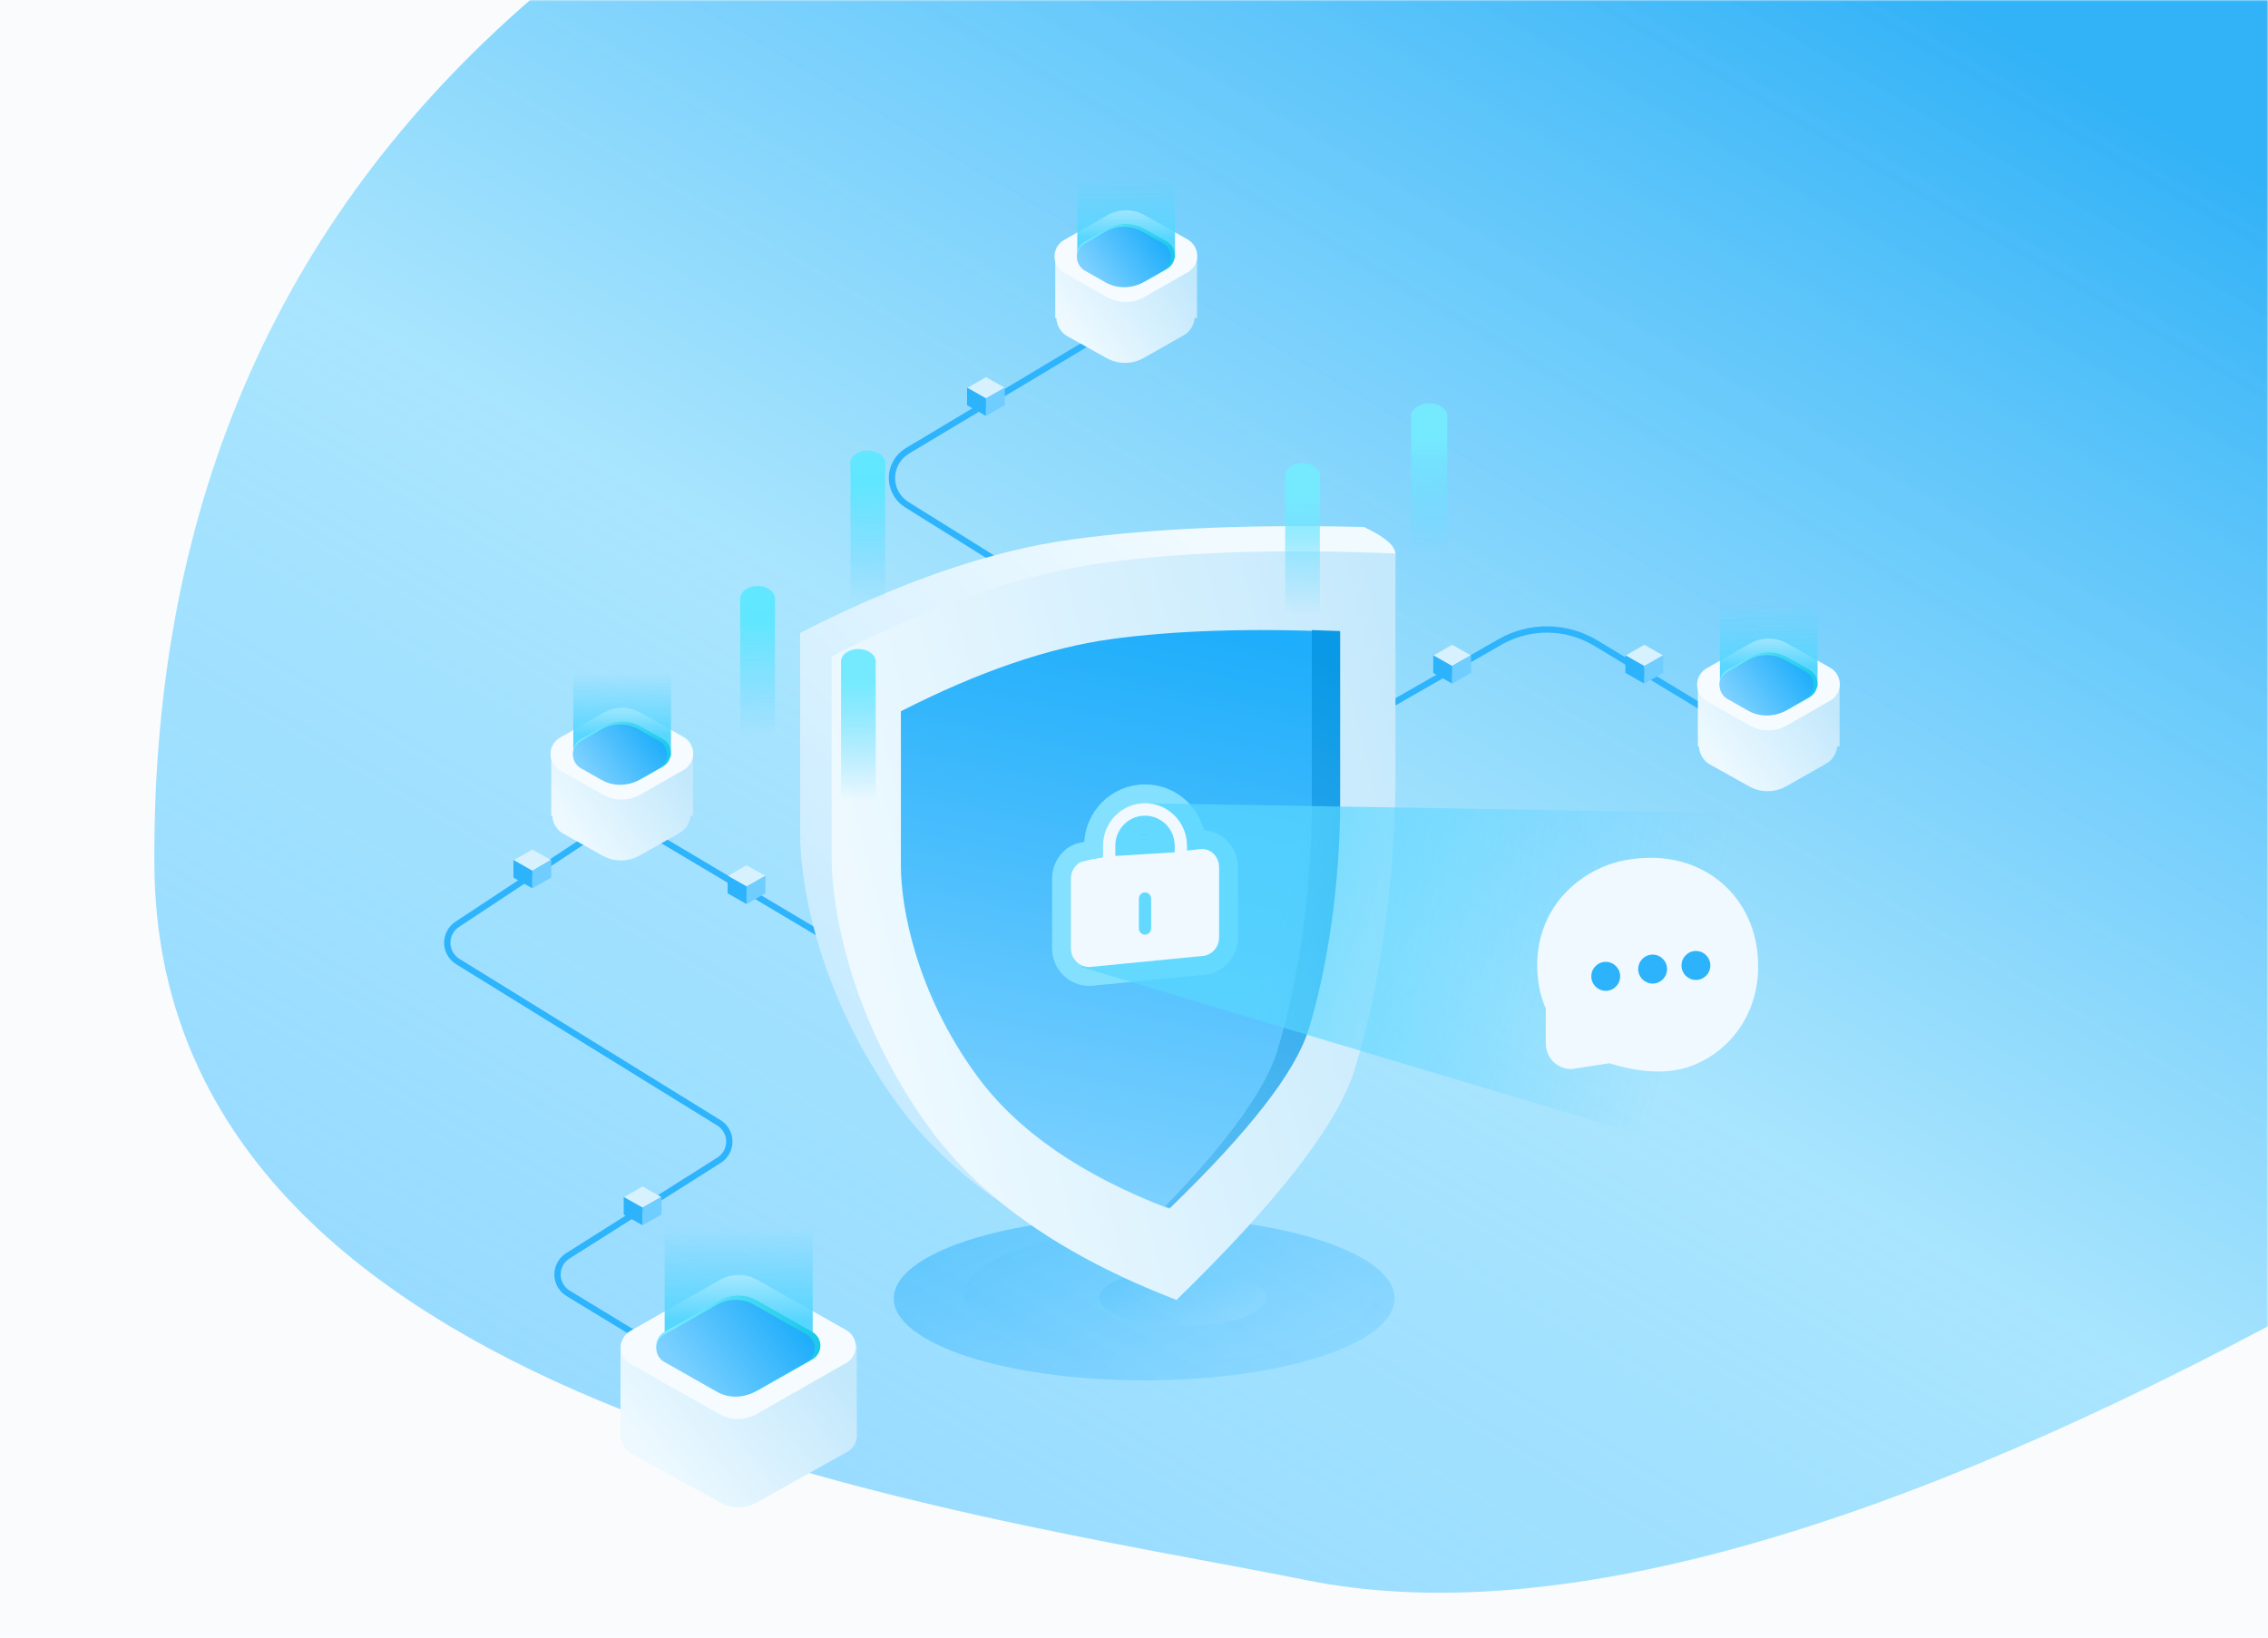 <?xml version="1.0" encoding="UTF-8"?>
<svg width="720px" height="520px" viewBox="0 0 720 520" version="1.1" xmlns="http://www.w3.org/2000/svg" xmlns:xlink="http://www.w3.org/1999/xlink">
    <!-- Generator: Sketch 52.4 (67378) - http://www.bohemiancoding.com/sketch -->
    <title>矩形</title>
    <desc>Created with Sketch.</desc>
    <defs>
        <rect id="path-1" x="0" y="0" width="720" height="520"></rect>
        <linearGradient x1="83.89%" y1="0%" x2="16.96%" y2="88.462%" id="linearGradient-3">
            <stop stop-color="#32B2F7" offset="0%"></stop>
            <stop stop-color="#90DEFF" stop-opacity="0.763" offset="55.684%"></stop>
            <stop stop-color="#96DAFF" offset="100%"></stop>
        </linearGradient>
        <linearGradient x1="0%" y1="24.068%" x2="102.416%" y2="91.147%" id="linearGradient-4">
            <stop stop-color="#1FAEFB" offset="0%"></stop>
            <stop stop-color="#7BD0FF" offset="100%"></stop>
        </linearGradient>
        <linearGradient x1="66.719%" y1="2.846%" x2="10.753%" y2="75.054%" id="linearGradient-5">
            <stop stop-color="#F0FAFF" offset="0%"></stop>
            <stop stop-color="#C5EAFF" offset="100%"></stop>
        </linearGradient>
        <linearGradient x1="113.207%" y1="32.279%" x2="11.735%" y2="66.773%" id="linearGradient-6">
            <stop stop-color="#C2E8FC" offset="0%"></stop>
            <stop stop-color="#EDF9FF" offset="100%"></stop>
        </linearGradient>
        <linearGradient x1="65.549%" y1="0%" x2="50.418%" y2="97.311%" id="linearGradient-7">
            <stop stop-color="#1FAEFB" offset="0%"></stop>
            <stop stop-color="#7BD0FF" offset="100%"></stop>
        </linearGradient>
        <linearGradient x1="65.395%" y1="0.989%" x2="50.418%" y2="97.311%" id="linearGradient-8">
            <stop stop-color="#0A99E6" offset="0%"></stop>
            <stop stop-color="#56BCF3" offset="100%"></stop>
        </linearGradient>
        <linearGradient x1="87.829%" y1="35.183%" x2="29.253%" y2="26.326%" id="linearGradient-9">
            <stop stop-color="#59D4FF" stop-opacity="0" offset="0%"></stop>
            <stop stop-color="#57D6FF" offset="100%"></stop>
        </linearGradient>
        <path d="M22.903,65.55 L10.923,67.408 C6.281,67.408 2.731,63.843 2.731,59.181 L2.731,48.211 C0.819,43.824 0,39.162 0,34.5 C0,14.755 14.898,3.621 27.505,1.15 C50.408,-3.34 67.565,10.558 69.855,29.9 C72.145,49.242 60.678,62.489 48.097,66.7 C41.226,69 32.828,68.617 22.903,65.55 Z" id="path-10"></path>
        <linearGradient x1="96.514%" y1="21.921%" x2="11.735%" y2="66.773%" id="linearGradient-12">
            <stop stop-color="#C2E8FC" offset="0%"></stop>
            <stop stop-color="#EDF9FF" offset="100%"></stop>
        </linearGradient>
        <linearGradient x1="50.054%" y1="15.662%" x2="50.054%" y2="78.969%" id="linearGradient-13">
            <stop stop-color="#59D4FF" stop-opacity="0" offset="0%"></stop>
            <stop stop-color="#57D6FF" offset="100%"></stop>
        </linearGradient>
        <linearGradient x1="84.654%" y1="3.812%" x2="9.002%" y2="89.512%" id="linearGradient-14">
            <stop stop-color="#1CC9EA" offset="0%"></stop>
            <stop stop-color="#7BEDFF" offset="100%"></stop>
        </linearGradient>
        <linearGradient x1="50.054%" y1="100%" x2="50.054%" y2="15.662%" id="linearGradient-15">
            <stop stop-color="#62D7FF" stop-opacity="0" offset="0%"></stop>
            <stop stop-color="#75EAFF" offset="100%"></stop>
        </linearGradient>
        <linearGradient x1="50.054%" y1="100%" x2="50.054%" y2="15.662%" id="linearGradient-16">
            <stop stop-color="#62D7FF" stop-opacity="0" offset="0%"></stop>
            <stop stop-color="#60E7FF" offset="100%"></stop>
        </linearGradient>
    </defs>
    <g id="chat33" stroke="none" stroke-width="1" fill="none" fill-rule="evenodd">
        <g id="注册进入">
            <rect fill="#FAFBFC" x="0" y="0" width="720" height="1280"></rect>
            <rect id="Rectangle-2-Copy" fill="#FAFBFC" x="0" y="0" width="720" height="48"></rect>
            <g id="分组-5">
                <g id="分组-4">
                    <mask id="mask-2" fill="white">
                        <use xlink:href="#path-1"></use>
                    </mask>
                    <g id="Mask" fill-rule="nonzero"></g>
                    <g mask="url(#mask-2)">
                        <g transform="translate(49, -5)">
                            <path d="M124,1 C40.59,71.129 -0.739,164.035 0.011,279.716 C1.137,453.238 254.686,484.433 365.798,506.772 C439.872,521.665 541.636,494.774 671.09,426.097 L671.09,0.649 L124,1 Z" id="Path-77" stroke="none" fill="url(#linearGradient-3)" fill-rule="evenodd"></path>
                            <g id="分组-3" stroke="none" stroke-width="1" fill="none" fill-rule="evenodd" transform="translate(234, 391.074)" opacity="0.461">
                                <ellipse id="椭圆形-copy" fill="url(#linearGradient-4)" fill-rule="nonzero" cx="80.233" cy="26.245" rx="79.5" ry="26"></ellipse>
                                <ellipse id="椭圆形" fill="url(#linearGradient-4)" fill-rule="nonzero" cx="88" cy="25" rx="65" ry="21"></ellipse>
                                <ellipse id="椭圆形-copy-2" fill="url(#linearGradient-4)" fill-rule="nonzero" cx="92.5" cy="26" rx="26.5" ry="9"></ellipse>
                            </g>
                            <path d="M223.153,308.609 L162.272,272.409 C153.7,267.312 142.967,267.568 134.648,273.067 L96.136,298.522 C92.91,300.654 92.024,304.996 94.156,308.221 C94.715,309.068 95.452,309.783 96.316,310.316 L179.214,361.54 C182.503,363.572 183.522,367.886 181.49,371.175 C180.931,372.078 180.174,372.843 179.277,373.411 L131.247,403.79 C127.98,405.856 127.007,410.18 129.073,413.448 C129.65,414.36 130.43,415.126 131.353,415.687 L198.296,456.383" id="路径-7" stroke="#2DB4FC" stroke-width="2" fill="none" fill-rule="nonzero"></path>
                            <path d="M305.889,207.074 L238.873,165.251 C234.187,162.327 232.76,156.158 235.684,151.473 C236.522,150.129 237.669,149.003 239.028,148.189 L316,102.074" id="路径-8" stroke="#2DB4FC" stroke-width="2" fill="none" fill-rule="nonzero"></path>
                            <path d="M378,237.022 L427.177,208.852 C436.634,203.434 448.285,203.572 457.611,209.211 L507,239.074" id="路径-9" stroke="#2DB4FC" stroke-width="2" fill="none" fill-rule="nonzero"></path>
                            <path d="M384,172.334 C347.667,171.459 316.667,172.792 291,176.334 C265.333,179.876 236.666,189.759 205,205.983 C205,237.061 205,258.267 205,269.6 C205,286.6 211.312,321.716 236,355.675 C252.459,378.314 278.625,396.533 314.5,410.334 C346.833,378.873 365.667,354.54 371,337.334 C379,311.526 384,276.141 384,243.785 C384,225.515 394,202.422 394,180.931 C394,178.341 390.667,175.476 384,172.334 Z" id="路径-2-copy-4" stroke="none" fill="url(#linearGradient-5)" fill-rule="nonzero"></path>
                            <path d="M394,180.776 C357.667,179.234 326.667,180.234 301,183.776 C275.333,187.317 246.666,197.2 215,213.424 C215,244.502 215,265.708 215,277.042 C215,294.042 221.312,329.158 246,363.116 C262.459,385.755 288.625,403.975 324.5,417.776 C356.833,386.315 375.667,361.981 381,344.776 C389,318.967 394,283.582 394,251.226 C394,229.655 394,206.172 394,180.776 Z" id="路径-2" stroke="none" fill="url(#linearGradient-6)" fill-rule="nonzero"></path>
                            <path d="M376,205.616 C347.786,204.425 323.714,205.198 303.782,207.935 C283.85,210.672 261.59,218.31 237,230.848 C237,254.866 237,271.254 237,280.013 C237,293.151 241.901,320.289 261.073,346.533 C273.853,364.029 294.173,378.11 322.031,388.776 C347.139,364.462 361.764,345.656 365.905,332.359 C372.117,312.414 376,285.068 376,260.062 C376,243.392 376,225.243 376,205.616 Z" id="路径-2-copy" stroke="none" fill="url(#linearGradient-7)" fill-rule="nonzero"></path>
                            <path d="M321,387.98 C340.817,367.417 352.619,351.061 356.406,338.914 C363.2,317.123 367.445,287.246 367.445,259.926 C367.445,243.032 367.445,224.748 367.445,205.074 C370.397,205.157 373.397,205.263 376.445,205.392 C376.445,225.018 376.445,243.167 376.445,259.837 C376.445,284.843 372.563,312.189 366.351,332.135 C362.209,345.432 347.584,364.237 322.476,388.551 C321.982,388.362 321.49,388.171 321,387.98 Z" id="合并形状" stroke="none" fill="url(#linearGradient-8)" fill-rule="nonzero"></path>
                            <path d="" id="路径-5" stroke="#979797" stroke-width="1" fill="none" fill-rule="nonzero"></path>
                            <path d="M308.06,273.618 L320.895,272.832 C320.557,269.549 317.815,266.997 314.495,266.997 C310.947,266.997 308.06,269.91 308.06,273.517 L308.06,273.618 Z M313.436,299.829 C313.436,299.259 313.904,298.787 314.495,298.787 C315.086,298.787 315.554,299.259 315.554,299.829 L315.554,290.325 C315.554,290.894 315.086,291.367 314.495,291.367 C313.904,291.367 313.436,290.894 313.436,290.325 L313.436,299.829 Z M330.719,271.756 L331.848,271.631 L332.007,271.618 C337.186,271.323 341,275.415 341,280.488 L341,302.733 C341,307.574 337.143,311.519 332.339,311.606 L296.969,315.074 L296.822,315.074 C291.944,315.074 288,311.095 288,306.199 L288,283.954 C288,281.607 288.925,279.353 290.574,277.689 C292.109,276.14 292.994,275.795 296.289,275.128 L298.179,274.786 L298.179,273.511 C298.179,264.439 305.478,257.074 314.495,257.074 C322.923,257.074 329.85,263.508 330.719,271.756 Z" id="Fill-1-Copy-2" stroke="#83E1FF" stroke-width="6" fill="#EFF9FF" fill-rule="evenodd"></path>
                            <path d="M294.598,311.702 C292.487,310.823 291,308.717 291,306.259 L291,283.985 C291,282.425 291.611,280.929 292.699,279.826 C293.786,278.723 295.262,278.103 296.8,278.103 L301.14,278.103 L301.14,273.528 C301.14,266.098 307.079,260.074 314.406,260.074 C314.544,260.074 314.682,260.076 314.819,260.081 L314.822,260.074 L521.109,263.545 L521.109,380.074 L294.426,312.141 L294.598,311.702 Z" id="合并形状" stroke="none" fill="url(#linearGradient-9)" fill-rule="evenodd" opacity="0.735"></path>
                            <path d="M305.06,273.517 C305.06,268.259 309.284,263.997 314.495,263.997 C319.706,263.997 323.93,268.259 323.93,273.517 L323.93,275.652 L305.06,276.808 L305.06,273.517 Z M316.436,299.829 C316.436,300.91 315.567,301.787 314.495,301.787 C313.423,301.787 312.554,300.91 312.554,299.829 L312.554,290.325 C312.554,289.244 313.423,288.367 314.495,288.367 C315.567,288.367 316.436,289.244 316.436,290.325 L316.436,299.829 Z M327.811,275.096 L327.811,273.511 C327.811,266.09 321.85,260.074 314.495,260.074 C307.141,260.074 301.179,266.09 301.179,273.511 L301.179,277.293 L296.822,278.08 C294.439,278.563 293.797,278.699 292.705,279.8 C291.614,280.902 291,282.396 291,283.954 L291,306.199 C291,309.444 293.607,312.074 296.822,312.074 L332.178,308.607 C335.393,308.607 338,305.977 338,302.733 L338,280.488 C338,277.243 335.707,274.412 332.178,274.613 L327.811,275.096 Z" id="Fill-1" stroke="none" fill="#EFF9FF" fill-rule="evenodd"></path>
                            <g id="分组" stroke="none" stroke-width="1" fill="none" fill-rule="evenodd" transform="translate(439, 277.074)">
                                <mask id="mask-11" fill="white">
                                    <use xlink:href="#path-10"></use>
                                </mask>
                                <use id="Mask" fill="#EFF9FF" xlink:href="#path-10"></use>
                                <ellipse id="椭圆形" fill="#2CB3FC" fill-rule="nonzero" mask="url(#mask-11)" cx="21.758" cy="37.95" rx="4.581" ry="4.6"></ellipse>
                                <ellipse id="椭圆形-copy-3" fill="#2CB3FC" fill-rule="nonzero" mask="url(#mask-11)" cx="36.645" cy="35.65" rx="4.581" ry="4.6"></ellipse>
                                <ellipse id="椭圆形-copy-4" fill="#2CB3FC" fill-rule="nonzero" mask="url(#mask-11)" cx="50.387" cy="34.5" rx="4.581" ry="4.6"></ellipse>
                            </g>
                            <g id="分组-13" stroke="none" stroke-width="1" fill="none" fill-rule="evenodd" transform="translate(145, 387.074)">
                                <path d="M78,72.881 C78.076,73.426 78.077,73.983 78,74.537 L78,74.755 L77.965,74.755 C77.853,75.385 77.638,76.008 77.311,76.6 C76.77,77.583 75.964,78.394 74.985,78.941 L46.282,94.993 C42.666,97.015 38.263,97.029 34.634,95.029 L6.285,79.408 C4.492,78.42 3.403,76.649 3.211,74.755 L3,74.755 L3,45 L78,45 L78,72.881 Z" id="合并形状" fill="url(#linearGradient-12)"></path>
                                <path d="M29.554,26.302 L60.816,17.616 C64.009,16.729 67.316,18.598 68.204,21.791 C68.494,22.834 68.496,23.937 68.21,24.981 L59.56,56.582 C58.445,60.656 55.269,63.845 51.198,64.976 L19.936,73.662 C16.744,74.549 13.436,72.68 12.549,69.487 C12.259,68.444 12.257,67.341 12.543,66.297 L21.193,34.696 C22.308,30.621 25.484,27.433 29.554,26.302 Z" id="Rectangle-31-Copy-13" fill="#F5FBFF" transform="translate(40.376, 45.639) rotate(-315) translate(-40.376, -45.639) "></path>
                                <rect id="Rectangle-33-Copy" fill="url(#linearGradient-13)" x="17" y="0" width="47" height="47"></rect>
                                <path d="M34.455,30.907 L53.948,25.531 C56.61,24.797 59.363,26.36 60.097,29.022 C60.337,29.892 60.337,30.811 60.097,31.681 L54.722,51.172 C53.598,55.245 50.416,58.427 46.344,59.55 L26.851,64.925 C24.189,65.659 21.436,64.096 20.702,61.434 C20.462,60.564 20.462,59.646 20.702,58.776 L26.077,39.284 C27.2,35.212 30.382,32.03 34.455,30.907 Z" id="Rectangle-31-Copy-14" fill="url(#linearGradient-14)" transform="translate(40.399, 45.228) rotate(-315) translate(-40.399, -45.228) "></path>
                                <path d="M33.907,32.087 L52.385,26.991 C55.047,26.257 57.8,27.82 58.534,30.482 C58.774,31.352 58.774,32.271 58.534,33.141 L53.438,51.617 C52.315,55.69 49.133,58.872 45.06,59.995 L26.583,65.09 C23.921,65.825 21.168,64.262 20.433,61.6 C20.194,60.73 20.194,59.811 20.434,58.941 L25.529,40.465 C26.652,36.392 29.834,33.21 33.907,32.087 Z" id="Rectangle-31-Copy-15" fill="url(#linearGradient-7)" transform="translate(39.484, 46.041) rotate(-315) translate(-39.484, -46.041) "></path>
                            </g>
                            <g id="分组-13-copy" stroke="none" stroke-width="1" fill="none" fill-rule="evenodd" transform="translate(123, 214.074)">
                                <path d="M47.236,49.927 C47.157,50.893 46.875,51.857 46.372,52.758 C45.747,53.88 44.824,54.808 43.706,55.441 L31.062,62.598 C27.418,64.661 22.963,64.675 19.307,62.636 L6.927,55.733 C4.728,54.507 3.447,52.27 3.342,49.927 L3,49.927 L3,30 L48,30 L48,49.927 L47.236,49.927 Z" id="合并形状" fill="url(#linearGradient-12)"></path>
                                <path d="M20.461,16.833 L35.53,12.655 C38.723,11.77 42.03,13.641 42.915,16.835 C43.203,17.876 43.206,18.976 42.921,20.018 L38.746,35.306 C37.632,39.386 34.452,42.579 30.376,43.709 L15.306,47.886 C12.113,48.771 8.807,46.9 7.921,43.707 C7.633,42.666 7.631,41.566 7.915,40.523 L12.09,25.235 C13.204,21.155 16.385,17.963 20.461,16.833 Z" id="Rectangle-31-Copy-13" fill="#F5FBFF" transform="translate(25.418, 30.271) rotate(-315) translate(-25.418, -30.271) "></path>
                                <rect id="Rectangle-33-Copy" fill="url(#linearGradient-13)" x="10" y="0" width="31" height="31"></rect>
                                <path d="M23.712,19.891 L31.55,17.735 C34.213,17.002 36.965,18.567 37.698,21.229 C37.936,22.097 37.936,23.014 37.698,23.882 L35.541,31.719 C34.419,35.797 31.233,38.984 27.154,40.106 L19.316,42.262 C16.654,42.995 13.902,41.43 13.169,38.768 C12.93,37.899 12.93,36.983 13.169,36.115 L15.325,28.278 C16.448,24.199 19.634,21.013 23.712,19.891 Z" id="Rectangle-31-Copy-14" fill="url(#linearGradient-14)" transform="translate(25.433, 29.998) rotate(-315) translate(-25.433, -29.998) "></path>
                                <path d="M23.35,20.674 L30.515,18.702 C33.177,17.97 35.93,19.534 36.662,22.197 C36.901,23.065 36.901,23.982 36.662,24.85 L34.691,32.014 C33.569,36.093 30.382,39.279 26.304,40.401 L19.139,42.372 C16.476,43.105 13.724,41.54 12.992,38.878 C12.753,38.01 12.753,37.093 12.992,36.225 L14.963,29.06 C16.085,24.982 19.271,21.796 23.35,20.674 Z" id="Rectangle-31-Copy-15" fill="url(#linearGradient-7)" transform="translate(24.827, 30.537) rotate(-315) translate(-24.827, -30.537) "></path>
                            </g>
                            <g id="分组-2" stroke="none" stroke-width="1" fill="none" fill-rule="evenodd" transform="translate(399, 133.074)">
                                <rect id="矩形" fill="url(#linearGradient-15)" fill-rule="nonzero" x="0" y="3.424" width="11.412" height="44.509"></rect>
                                <ellipse id="椭圆形" fill="#75EAFF" fill-rule="nonzero" cx="5.706" cy="3.994" rx="5.706" ry="3.994"></ellipse>
                            </g>
                            <g id="分组-2-copy" stroke="none" stroke-width="1" fill="none" fill-rule="evenodd" transform="translate(359, 152.074)">
                                <rect id="矩形" fill="url(#linearGradient-15)" fill-rule="nonzero" x="0" y="3.429" width="11" height="44.571"></rect>
                                <ellipse id="椭圆形" fill="#75EAFF" fill-rule="nonzero" cx="5.5" cy="4" rx="5.5" ry="4"></ellipse>
                            </g>
                            <g id="分组-2-copy-3" stroke="none" stroke-width="1" fill="none" fill-rule="evenodd" transform="translate(186, 191.074)">
                                <rect id="矩形" fill="url(#linearGradient-16)" fill-rule="nonzero" x="0" y="3.429" width="11" height="44.571"></rect>
                                <ellipse id="椭圆形" fill="#61E7FF" fill-rule="nonzero" cx="5.5" cy="4" rx="5.5" ry="4"></ellipse>
                            </g>
                            <g id="分组-2-copy-5" stroke="none" stroke-width="1" fill="none" fill-rule="evenodd" transform="translate(221, 148.074)">
                                <rect id="矩形" fill="url(#linearGradient-16)" fill-rule="nonzero" x="0" y="3.429" width="11" height="44.571"></rect>
                                <ellipse id="椭圆形" fill="#61E7FF" fill-rule="nonzero" cx="5.5" cy="4" rx="5.5" ry="4"></ellipse>
                            </g>
                            <g id="分组-2-copy-4" stroke="none" stroke-width="1" fill="none" fill-rule="evenodd" transform="translate(218, 211.074)">
                                <rect id="矩形" fill="url(#linearGradient-15)" fill-rule="nonzero" x="0" y="3.429" width="11" height="44.571"></rect>
                                <ellipse id="椭圆形" fill="#75EAFF" fill-rule="nonzero" cx="5.5" cy="4" rx="5.5" ry="4"></ellipse>
                            </g>
                            <g id="分组-13-copy-2" stroke="none" stroke-width="1" fill="none" fill-rule="evenodd" transform="translate(283, 56.074)">
                                <path d="M47.236,49.927 C47.157,50.893 46.875,51.857 46.372,52.758 C45.747,53.88 44.824,54.808 43.706,55.441 L31.062,62.598 C27.418,64.661 22.963,64.675 19.307,62.636 L6.927,55.733 C4.728,54.507 3.447,52.27 3.342,49.927 L3,49.927 L3,30 L48,30 L48,49.927 L47.236,49.927 Z" id="合并形状" fill="url(#linearGradient-12)"></path>
                                <path d="M20.461,16.833 L35.53,12.655 C38.723,11.77 42.03,13.641 42.915,16.835 C43.203,17.876 43.206,18.976 42.921,20.018 L38.746,35.306 C37.632,39.386 34.452,42.579 30.376,43.709 L15.306,47.886 C12.113,48.771 8.807,46.9 7.921,43.707 C7.633,42.666 7.631,41.566 7.915,40.523 L12.09,25.235 C13.204,21.155 16.385,17.963 20.461,16.833 Z" id="Rectangle-31-Copy-13" fill="#F5FBFF" transform="translate(25.418, 30.271) rotate(-315) translate(-25.418, -30.271) "></path>
                                <rect id="Rectangle-33-Copy" fill="url(#linearGradient-13)" x="10" y="0" width="31" height="31"></rect>
                                <path d="M23.712,19.891 L31.55,17.735 C34.213,17.002 36.965,18.567 37.698,21.229 C37.936,22.097 37.936,23.014 37.698,23.882 L35.541,31.719 C34.419,35.797 31.233,38.984 27.154,40.106 L19.316,42.262 C16.654,42.995 13.902,41.43 13.169,38.768 C12.93,37.899 12.93,36.983 13.169,36.115 L15.325,28.278 C16.448,24.199 19.634,21.013 23.712,19.891 Z" id="Rectangle-31-Copy-14" fill="url(#linearGradient-14)" transform="translate(25.433, 29.998) rotate(-315) translate(-25.433, -29.998) "></path>
                                <path d="M23.35,20.674 L30.515,18.702 C33.177,17.97 35.93,19.534 36.662,22.197 C36.901,23.065 36.901,23.982 36.662,24.85 L34.691,32.014 C33.569,36.093 30.382,39.279 26.304,40.401 L19.139,42.372 C16.476,43.105 13.724,41.54 12.992,38.878 C12.753,38.01 12.753,37.093 12.992,36.225 L14.963,29.06 C16.085,24.982 19.271,21.796 23.35,20.674 Z" id="Rectangle-31-Copy-15" fill="url(#linearGradient-7)" transform="translate(24.827, 30.537) rotate(-315) translate(-24.827, -30.537) "></path>
                            </g>
                            <g id="分组-13-copy-3" stroke="none" stroke-width="1" fill="none" fill-rule="evenodd" transform="translate(487, 192.074)">
                                <path d="M47.236,49.927 C47.157,50.893 46.875,51.857 46.372,52.758 C45.747,53.88 44.824,54.808 43.706,55.441 L31.062,62.598 C27.418,64.661 22.963,64.675 19.307,62.636 L6.927,55.733 C4.728,54.507 3.447,52.27 3.342,49.927 L3,49.927 L3,30 L48,30 L48,49.927 L47.236,49.927 Z" id="合并形状" fill="url(#linearGradient-12)"></path>
                                <path d="M20.461,16.833 L35.53,12.655 C38.723,11.77 42.03,13.641 42.915,16.835 C43.203,17.876 43.206,18.976 42.921,20.018 L38.746,35.306 C37.632,39.386 34.452,42.579 30.376,43.709 L15.306,47.886 C12.113,48.771 8.807,46.9 7.921,43.707 C7.633,42.666 7.631,41.566 7.915,40.523 L12.09,25.235 C13.204,21.155 16.385,17.963 20.461,16.833 Z" id="Rectangle-31-Copy-13" fill="#F5FBFF" transform="translate(25.418, 30.271) rotate(-315) translate(-25.418, -30.271) "></path>
                                <rect id="Rectangle-33-Copy" fill="url(#linearGradient-13)" x="10" y="0" width="31" height="31"></rect>
                                <path d="M23.712,19.891 L31.55,17.735 C34.213,17.002 36.965,18.567 37.698,21.229 C37.936,22.097 37.936,23.014 37.698,23.882 L35.541,31.719 C34.419,35.797 31.233,38.984 27.154,40.106 L19.316,42.262 C16.654,42.995 13.902,41.43 13.169,38.768 C12.93,37.899 12.93,36.983 13.169,36.115 L15.325,28.278 C16.448,24.199 19.634,21.013 23.712,19.891 Z" id="Rectangle-31-Copy-14" fill="url(#linearGradient-14)" transform="translate(25.433, 29.998) rotate(-315) translate(-25.433, -29.998) "></path>
                                <path d="M23.35,20.674 L30.515,18.702 C33.177,17.97 35.93,19.534 36.662,22.197 C36.901,23.065 36.901,23.982 36.662,24.85 L34.691,32.014 C33.569,36.093 30.382,39.279 26.304,40.401 L19.139,42.372 C16.476,43.105 13.724,41.54 12.992,38.878 C12.753,38.01 12.753,37.093 12.992,36.225 L14.963,29.06 C16.085,24.982 19.271,21.796 23.35,20.674 Z" id="Rectangle-31-Copy-15" fill="url(#linearGradient-7)" transform="translate(24.827, 30.537) rotate(-315) translate(-24.827, -30.537) "></path>
                            </g>
                            <g id="分组-15" stroke="none" stroke-width="1" fill="none" fill-rule="evenodd" transform="translate(114, 272.074)">
                                <polygon id="Rectangle-31-Copy-9" fill="#D7F1FF" transform="translate(5.971, 6.059) rotate(-315) translate(-5.971, -6.059) " points="3.603 3.653 10.148 1.815 8.34 8.464 1.794 10.302"></polygon>
                                <polygon id="Rectangle-35" fill="#2CB3FC" points="0 6 6 9.405 6 15 0 11.595"></polygon>
                                <polygon id="Rectangle-35-Copy" fill="#70CDFF" transform="translate(9, 10.5) scale(-1, 1) translate(-9, -10.5) " points="6 6 12 9.405 12 15 6 11.595"></polygon>
                            </g>
                            <g id="分组-15-copy-4" stroke="none" stroke-width="1" fill="none" fill-rule="evenodd" transform="translate(182, 277.074)">
                                <polygon id="Rectangle-31-Copy-9" fill="#D7F1FF" transform="translate(5.971, 6.059) rotate(-315) translate(-5.971, -6.059) " points="3.603 3.653 10.148 1.815 8.34 8.464 1.794 10.302"></polygon>
                                <polygon id="Rectangle-35" fill="#2CB3FC" points="0 6 6 9.405 6 15 0 11.595"></polygon>
                                <polygon id="Rectangle-35-Copy" fill="#70CDFF" transform="translate(9, 10.5) scale(-1, 1) translate(-9, -10.5) " points="6 6 12 9.405 12 15 6 11.595"></polygon>
                            </g>
                            <g id="分组-15-copy" stroke="none" stroke-width="1" fill="none" fill-rule="evenodd" transform="translate(149, 379.074)">
                                <polygon id="Rectangle-31-Copy-9" fill="#D7F1FF" transform="translate(5.971, 6.059) rotate(-315) translate(-5.971, -6.059) " points="3.603 3.653 10.148 1.815 8.34 8.464 1.794 10.302"></polygon>
                                <polygon id="Rectangle-35" fill="#2CB3FC" points="0 6 6 9.405 6 15 0 11.595"></polygon>
                                <polygon id="Rectangle-35-Copy" fill="#70CDFF" transform="translate(9, 10.5) scale(-1, 1) translate(-9, -10.5) " points="6 6 12 9.405 12 15 6 11.595"></polygon>
                            </g>
                            <g id="分组-15-copy-2" stroke="none" stroke-width="1" fill="none" fill-rule="evenodd" transform="translate(406, 207.074)">
                                <polygon id="Rectangle-31-Copy-9" fill="#D7F1FF" transform="translate(5.971, 6.059) rotate(-315) translate(-5.971, -6.059) " points="3.603 3.653 10.148 1.815 8.34 8.464 1.794 10.302"></polygon>
                                <polygon id="Rectangle-35" fill="#2CB3FC" points="0 6 6 9.405 6 15 0 11.595"></polygon>
                                <polygon id="Rectangle-35-Copy" fill="#70CDFF" transform="translate(9, 10.5) scale(-1, 1) translate(-9, -10.5) " points="6 6 12 9.405 12 15 6 11.595"></polygon>
                            </g>
                            <g id="分组-15-copy-5" stroke="none" stroke-width="1" fill="none" fill-rule="evenodd" transform="translate(467, 207.074)">
                                <polygon id="Rectangle-31-Copy-9" fill="#D7F1FF" transform="translate(5.971, 6.059) rotate(-315) translate(-5.971, -6.059) " points="3.603 3.653 10.148 1.815 8.34 8.464 1.794 10.302"></polygon>
                                <polygon id="Rectangle-35" fill="#2CB3FC" points="0 6 6 9.405 6 15 0 11.595"></polygon>
                                <polygon id="Rectangle-35-Copy" fill="#70CDFF" transform="translate(9, 10.5) scale(-1, 1) translate(-9, -10.5) " points="6 6 12 9.405 12 15 6 11.595"></polygon>
                            </g>
                            <g id="分组-15-copy-3" stroke="none" stroke-width="1" fill="none" fill-rule="evenodd" transform="translate(258, 122.074)">
                                <polygon id="Rectangle-31-Copy-9" fill="#D7F1FF" transform="translate(5.971, 6.059) rotate(-315) translate(-5.971, -6.059) " points="3.603 3.653 10.148 1.815 8.34 8.464 1.794 10.302"></polygon>
                                <polygon id="Rectangle-35" fill="#2CB3FC" points="0 6 6 9.405 6 15 0 11.595"></polygon>
                                <polygon id="Rectangle-35-Copy" fill="#70CDFF" transform="translate(9, 10.5) scale(-1, 1) translate(-9, -10.5) " points="6 6 12 9.405 12 15 6 11.595"></polygon>
                            </g>
                        </g>
                    </g>
                </g>
            </g>
        </g>
    </g>
</svg>